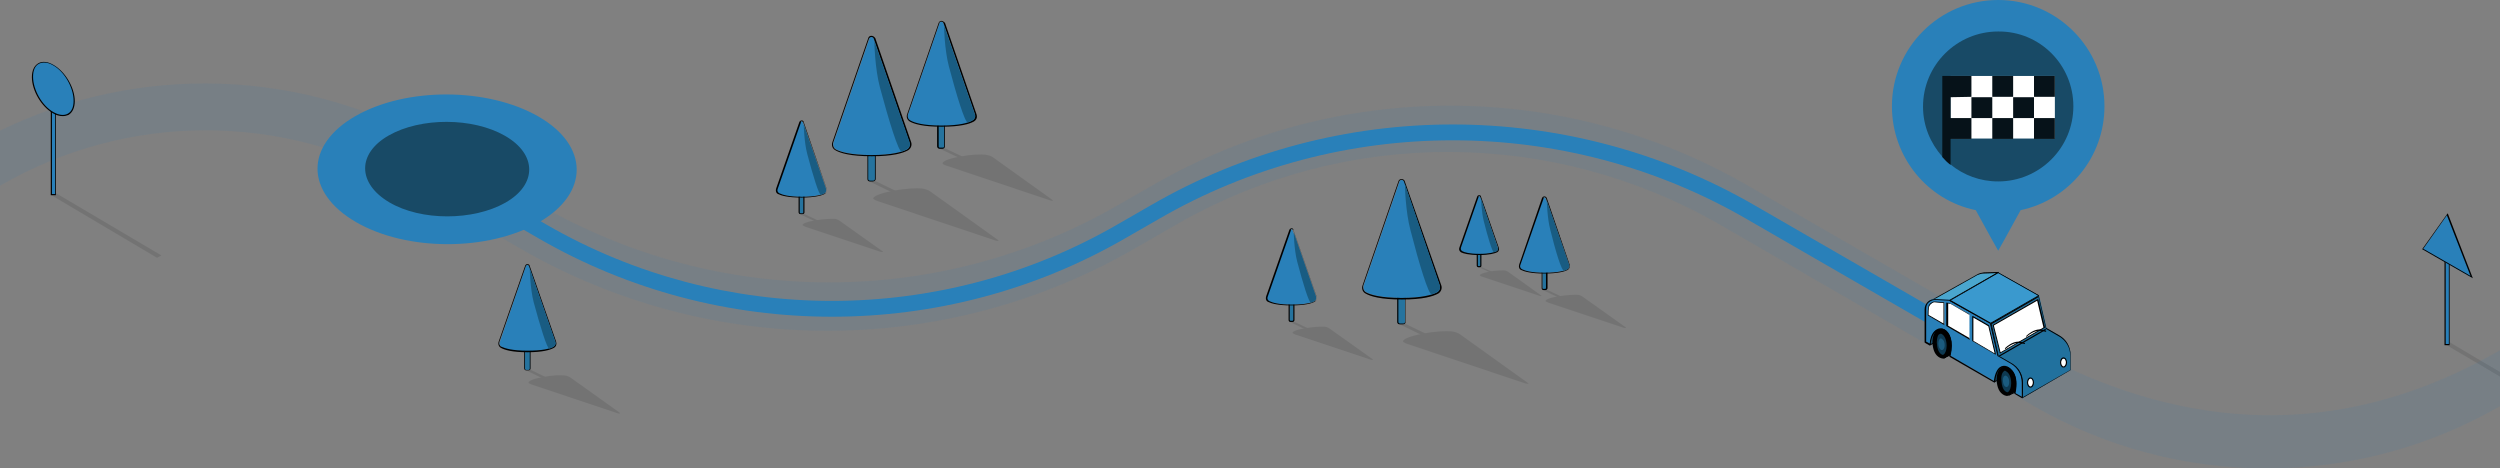 <?xml version="1.0" encoding="utf-8"?>
<!-- Generator: Adobe Illustrator 21.1.0, SVG Export Plug-In . SVG Version: 6.00 Build 0)  -->
<svg version="1.1" id="Layer_1" xmlns="http://www.w3.org/2000/svg" xmlns:xlink="http://www.w3.org/1999/xlink" x="0px" y="0px"
	 viewBox="0 0 635.2 119" style="enable-background:new 0 0 635.2 119;" xml:space="preserve">
<rect x="0" y="0" width="635.2" height="119" fill="#808080" stroke="none"/>
<style type="text/css">
	.st0{display:none;}
	.st1{display:inline;opacity:0.2;}
	.st2{fill:none;stroke:#000000;stroke-width:0.25;stroke-miterlimit:10;}
	.st3{display:none;opacity:0.1;}
	.st4{display:inline;fill:none;stroke:#000000;stroke-width:0.25;stroke-miterlimit:10;}
	.st5{opacity:0.1;}
	.st6{fill:#25739E;}
	.st7{fill:#2980B9;}
	.st8{fill:#195C82;}
	.st9{opacity:0.1;fill:#2980B9;enable-background:new    ;}
	.st10{fill:#184A66;}
	.st11{fill:#FFFFFF;}
	.st12{fill:#061219;}
	.st13{fill:#1A4C68;}
	.st14{fill:#0E3951;}
	.st15{fill:#21719E;}
	.st16{fill:none;}
	.st17{fill:#4AA6CE;}
	.st18{fill:#1B5B7F;}
	.st19{fill:#3A99CE;}
</style>
<g id="Layer_2" class="st0">
	<g class="st1">
		<line class="st2" x1="513.4" y1="-623" x2="-725.7" y2="92.4"/>
		<line class="st2" x1="525.6" y1="-615.9" x2="-713.5" y2="99.5"/>
		<line class="st2" x1="537.8" y1="-608.9" x2="-701.3" y2="106.5"/>
		<line class="st2" x1="550" y1="-601.8" x2="-689.1" y2="113.6"/>
		<line class="st2" x1="562.3" y1="-594.8" x2="-676.9" y2="120.6"/>
		<line class="st2" x1="574.5" y1="-587.7" x2="-664.7" y2="127.7"/>
		<line class="st2" x1="586.7" y1="-580.7" x2="-652.5" y2="134.7"/>
		<line class="st2" x1="598.9" y1="-573.6" x2="-640.3" y2="141.8"/>
		<line class="st2" x1="611.1" y1="-566.6" x2="-628.1" y2="148.8"/>
		<line class="st2" x1="623.3" y1="-559.6" x2="-615.9" y2="155.9"/>
		<line class="st2" x1="635.5" y1="-552.5" x2="-603.7" y2="162.9"/>
		<line class="st2" x1="647.7" y1="-545.5" x2="-591.4" y2="170"/>
		<line class="st2" x1="659.9" y1="-538.4" x2="-579.2" y2="177"/>
		<line class="st2" x1="672.1" y1="-531.4" x2="-567" y2="184.1"/>
		<line class="st2" x1="684.3" y1="-524.3" x2="-554.8" y2="191.1"/>
		<line class="st2" x1="696.5" y1="-517.3" x2="-542.6" y2="198.2"/>
		<line class="st2" x1="708.7" y1="-510.2" x2="-530.4" y2="205.2"/>
		<line class="st2" x1="721" y1="-503.2" x2="-518.2" y2="212.3"/>
		<line class="st2" x1="733.2" y1="-496.1" x2="-506" y2="219.3"/>
		<line class="st2" x1="745.4" y1="-489.1" x2="-493.8" y2="226.4"/>
		<line class="st2" x1="757.6" y1="-482" x2="-481.6" y2="233.4"/>
		<line class="st2" x1="769.8" y1="-475" x2="-469.4" y2="240.5"/>
		<line class="st2" x1="782" y1="-467.9" x2="-457.2" y2="247.5"/>
		<line class="st2" x1="794.2" y1="-460.9" x2="-445" y2="254.5"/>
		<line class="st2" x1="806.4" y1="-453.8" x2="-432.7" y2="261.6"/>
		<line class="st2" x1="818.6" y1="-446.8" x2="-420.5" y2="268.6"/>
		<line class="st2" x1="830.8" y1="-439.7" x2="-408.3" y2="275.7"/>
		<line class="st2" x1="843" y1="-432.7" x2="-396.1" y2="282.7"/>
		<line class="st2" x1="855.2" y1="-425.6" x2="-383.9" y2="289.8"/>
		<line class="st2" x1="867.4" y1="-418.6" x2="-371.7" y2="296.8"/>
		<line class="st2" x1="879.7" y1="-411.5" x2="-359.5" y2="303.9"/>
		<line class="st2" x1="891.9" y1="-404.5" x2="-347.3" y2="310.9"/>
		<line class="st2" x1="904.1" y1="-397.4" x2="-335.1" y2="318"/>
		<line class="st2" x1="916.3" y1="-390.4" x2="-322.9" y2="325"/>
		<line class="st2" x1="928.5" y1="-383.3" x2="-310.7" y2="332.1"/>
		<line class="st2" x1="940.7" y1="-376.3" x2="-298.5" y2="339.1"/>
		<line class="st2" x1="952.9" y1="-369.3" x2="-286.3" y2="346.2"/>
		<line class="st2" x1="965.1" y1="-362.2" x2="-274.1" y2="353.2"/>
		<line class="st2" x1="977.3" y1="-355.2" x2="-261.8" y2="360.3"/>
		<line class="st2" x1="989.5" y1="-348.1" x2="-249.6" y2="367.3"/>
		<line class="st2" x1="1001.7" y1="-341.1" x2="-237.4" y2="374.4"/>
		<line class="st2" x1="1013.9" y1="-334" x2="-225.2" y2="381.4"/>
		<line class="st2" x1="1026.1" y1="-327" x2="-213" y2="388.5"/>
		<line class="st2" x1="1038.3" y1="-319.9" x2="-200.8" y2="395.5"/>
		<line class="st2" x1="1050.6" y1="-312.9" x2="-188.6" y2="402.6"/>
		<line class="st2" x1="1062.8" y1="-305.8" x2="-176.4" y2="409.6"/>
		<line class="st2" x1="1075" y1="-298.8" x2="-164.2" y2="416.7"/>
		<line class="st2" x1="1087.2" y1="-291.7" x2="-152" y2="423.7"/>
		<line class="st2" x1="1099.4" y1="-284.7" x2="-139.8" y2="430.7"/>
		<line class="st2" x1="1111.6" y1="-277.6" x2="-127.6" y2="437.8"/>
		<line class="st2" x1="1123.8" y1="-270.6" x2="-115.4" y2="444.8"/>
		<line class="st2" x1="1136" y1="-263.5" x2="-103.1" y2="451.9"/>
		<line class="st2" x1="1148.2" y1="-256.5" x2="-90.9" y2="458.9"/>
		<line class="st2" x1="1160.4" y1="-249.4" x2="-78.7" y2="466"/>
		<line class="st2" x1="1172.6" y1="-242.4" x2="-66.5" y2="473"/>
		<line class="st2" x1="1184.8" y1="-235.3" x2="-54.3" y2="480.1"/>
		<line class="st2" x1="1197" y1="-228.3" x2="-42.1" y2="487.1"/>
		<line class="st2" x1="1209.3" y1="-221.2" x2="-29.9" y2="494.2"/>
		<line class="st2" x1="1221.5" y1="-214.2" x2="-17.7" y2="501.2"/>
		<line class="st2" x1="1233.7" y1="-207.1" x2="-5.5" y2="508.3"/>
		<line class="st2" x1="1245.9" y1="-200.1" x2="6.7" y2="515.3"/>
		<line class="st2" x1="1258.1" y1="-193.1" x2="18.9" y2="522.4"/>
		<line class="st2" x1="1270.3" y1="-186" x2="31.1" y2="529.4"/>
		<line class="st2" x1="1282.5" y1="-179" x2="43.3" y2="536.5"/>
		<line class="st2" x1="1294.7" y1="-171.9" x2="55.6" y2="543.5"/>
		<line class="st2" x1="1306.9" y1="-164.9" x2="67.8" y2="550.6"/>
		<line class="st2" x1="1319.1" y1="-157.8" x2="80" y2="557.6"/>
		<line class="st2" x1="1331.3" y1="-150.8" x2="92.2" y2="564.7"/>
		<line class="st2" x1="1343.5" y1="-143.7" x2="104.4" y2="571.7"/>
		<line class="st2" x1="1355.7" y1="-136.7" x2="116.6" y2="578.8"/>
		<line class="st2" x1="1368" y1="-129.6" x2="128.8" y2="585.8"/>
		<line class="st2" x1="1380.2" y1="-122.6" x2="141" y2="592.9"/>
		<line class="st2" x1="1392.4" y1="-115.5" x2="153.2" y2="599.9"/>
		<line class="st2" x1="1404.6" y1="-108.5" x2="165.4" y2="606.9"/>
		<line class="st2" x1="1416.8" y1="-101.4" x2="177.6" y2="614"/>
		<line class="st2" x1="1429" y1="-94.4" x2="189.8" y2="621"/>
		<line class="st2" x1="1441.2" y1="-87.3" x2="202" y2="628.1"/>
		<line class="st2" x1="1453.4" y1="-80.3" x2="214.2" y2="635.1"/>
		<line class="st2" x1="1465.6" y1="-73.2" x2="226.5" y2="642.2"/>
		<line class="st2" x1="1477.8" y1="-66.2" x2="238.7" y2="649.2"/>
		<line class="st2" x1="1490" y1="-59.1" x2="250.9" y2="656.3"/>
		<line class="st2" x1="1502.2" y1="-52.1" x2="263.1" y2="663.3"/>
		<line class="st2" x1="1514.4" y1="-45" x2="275.3" y2="670.4"/>
		<line class="st2" x1="1526.6" y1="-38" x2="287.5" y2="677.4"/>
		<line class="st2" x1="1538.9" y1="-30.9" x2="299.7" y2="684.5"/>
		<line class="st2" x1="1551.1" y1="-23.9" x2="311.9" y2="691.5"/>
		<line class="st2" x1="1563.3" y1="-16.9" x2="324.1" y2="698.6"/>
		<line class="st2" x1="1575.5" y1="-9.8" x2="336.3" y2="705.6"/>
		<line class="st2" x1="1587.7" y1="-2.8" x2="348.5" y2="712.7"/>
		<line class="st2" x1="1599.9" y1="4.3" x2="360.7" y2="719.7"/>
		<line class="st2" x1="1612.1" y1="11.3" x2="372.9" y2="726.8"/>
		<line class="st2" x1="1624.3" y1="18.4" x2="385.2" y2="733.8"/>
		<line class="st2" x1="1636.5" y1="25.4" x2="397.4" y2="740.9"/>
		<line class="st2" x1="1648.7" y1="32.5" x2="409.6" y2="747.9"/>
		<line class="st2" x1="1660.9" y1="39.5" x2="421.8" y2="755"/>
		<line class="st2" x1="1673.1" y1="46.6" x2="434" y2="762"/>
		<line class="st2" x1="1685.3" y1="53.6" x2="446.2" y2="769.1"/>
		<line class="st2" x1="1697.6" y1="60.7" x2="458.4" y2="776.1"/>
		<line class="st2" x1="1709.8" y1="67.7" x2="470.6" y2="783.2"/>
		<line class="st2" x1="1722" y1="74.8" x2="482.8" y2="790.2"/>
		<line class="st2" x1="1734.2" y1="81.8" x2="495" y2="797.2"/>
		<line class="st2" x1="1746.4" y1="88.9" x2="507.2" y2="804.3"/>
		<line class="st2" x1="1746.4" y1="96.9" x2="499.5" y2="-623"/>
		<line class="st2" x1="1734.3" y1="103.9" x2="487.4" y2="-616"/>
		<line class="st2" x1="1722.2" y1="110.9" x2="475.2" y2="-609"/>
		<line class="st2" x1="1710" y1="117.9" x2="463.1" y2="-602"/>
		<line class="st2" x1="1697.9" y1="124.9" x2="451" y2="-595"/>
		<line class="st2" x1="1685.8" y1="131.9" x2="438.8" y2="-588"/>
		<line class="st2" x1="1673.6" y1="138.9" x2="426.7" y2="-581"/>
		<line class="st2" x1="1661.5" y1="145.9" x2="414.6" y2="-574"/>
		<line class="st2" x1="1649.4" y1="152.9" x2="402.4" y2="-567"/>
		<line class="st2" x1="1637.2" y1="159.9" x2="390.3" y2="-560"/>
		<line class="st2" x1="1625.1" y1="167" x2="378.2" y2="-553"/>
		<line class="st2" x1="1613" y1="174" x2="366" y2="-546"/>
		<line class="st2" x1="1600.9" y1="181" x2="353.9" y2="-539"/>
		<line class="st2" x1="1588.7" y1="188" x2="341.8" y2="-532"/>
		<line class="st2" x1="1576.6" y1="195" x2="329.7" y2="-525"/>
		<line class="st2" x1="1564.5" y1="202" x2="317.5" y2="-517.9"/>
		<line class="st2" x1="1552.3" y1="209" x2="305.4" y2="-510.9"/>
		<line class="st2" x1="1540.2" y1="216" x2="293.3" y2="-503.9"/>
		<line class="st2" x1="1528.1" y1="223" x2="281.1" y2="-496.9"/>
		<line class="st2" x1="1515.9" y1="230" x2="269" y2="-489.9"/>
		<line class="st2" x1="1503.8" y1="237" x2="256.9" y2="-482.9"/>
		<line class="st2" x1="1491.7" y1="244" x2="244.7" y2="-475.9"/>
		<line class="st2" x1="1479.5" y1="251" x2="232.6" y2="-468.9"/>
		<line class="st2" x1="1467.4" y1="258" x2="220.5" y2="-461.9"/>
		<line class="st2" x1="1455.3" y1="265" x2="208.3" y2="-454.9"/>
		<line class="st2" x1="1443.1" y1="272" x2="196.2" y2="-447.9"/>
		<line class="st2" x1="1431" y1="279" x2="184.1" y2="-440.9"/>
		<line class="st2" x1="1418.9" y1="286" x2="171.9" y2="-433.9"/>
		<line class="st2" x1="1406.8" y1="293" x2="159.8" y2="-426.9"/>
		<line class="st2" x1="1394.6" y1="300" x2="147.7" y2="-419.9"/>
		<line class="st2" x1="1382.5" y1="307" x2="135.6" y2="-412.9"/>
		<line class="st2" x1="1370.4" y1="314" x2="123.4" y2="-405.9"/>
		<line class="st2" x1="1358.2" y1="321" x2="111.3" y2="-398.9"/>
		<line class="st2" x1="1346.1" y1="328" x2="99.2" y2="-391.9"/>
		<line class="st2" x1="1334" y1="335" x2="87" y2="-384.9"/>
		<line class="st2" x1="1321.8" y1="342.1" x2="74.9" y2="-377.9"/>
		<line class="st2" x1="1309.7" y1="349.1" x2="62.8" y2="-370.9"/>
		<line class="st2" x1="1297.6" y1="356.1" x2="50.6" y2="-363.9"/>
		<line class="st2" x1="1285.4" y1="363.1" x2="38.5" y2="-356.9"/>
		<line class="st2" x1="1273.3" y1="370.1" x2="26.4" y2="-349.9"/>
		<line class="st2" x1="1261.2" y1="377.1" x2="14.2" y2="-342.8"/>
		<line class="st2" x1="1249" y1="384.1" x2="2.1" y2="-335.8"/>
		<line class="st2" x1="1236.9" y1="391.1" x2="-10" y2="-328.8"/>
		<line class="st2" x1="1224.8" y1="398.1" x2="-22.2" y2="-321.8"/>
		<line class="st2" x1="1212.7" y1="405.1" x2="-34.3" y2="-314.8"/>
		<line class="st2" x1="1200.5" y1="412.1" x2="-46.4" y2="-307.8"/>
		<line class="st2" x1="1188.4" y1="419.1" x2="-58.6" y2="-300.8"/>
		<line class="st2" x1="1176.3" y1="426.1" x2="-70.7" y2="-293.8"/>
		<line class="st2" x1="1164.1" y1="433.1" x2="-82.8" y2="-286.8"/>
		<line class="st2" x1="1152" y1="440.1" x2="-94.9" y2="-279.8"/>
		<line class="st2" x1="1139.9" y1="447.1" x2="-107.1" y2="-272.8"/>
		<line class="st2" x1="1127.7" y1="454.1" x2="-119.2" y2="-265.8"/>
		<line class="st2" x1="1115.6" y1="461.1" x2="-131.3" y2="-258.8"/>
		<line class="st2" x1="1103.5" y1="468.1" x2="-143.5" y2="-251.8"/>
		<line class="st2" x1="1091.3" y1="475.1" x2="-155.6" y2="-244.8"/>
		<line class="st2" x1="1079.2" y1="482.1" x2="-167.7" y2="-237.8"/>
		<line class="st2" x1="1067.1" y1="489.1" x2="-179.9" y2="-230.8"/>
		<line class="st2" x1="1054.9" y1="496.1" x2="-192" y2="-223.8"/>
		<line class="st2" x1="1042.8" y1="503.1" x2="-204.1" y2="-216.8"/>
		<line class="st2" x1="1030.7" y1="510.1" x2="-216.3" y2="-209.8"/>
		<line class="st2" x1="1018.5" y1="517.2" x2="-228.4" y2="-202.8"/>
		<line class="st2" x1="1006.4" y1="524.2" x2="-240.5" y2="-195.8"/>
		<line class="st2" x1="994.3" y1="531.2" x2="-252.7" y2="-188.8"/>
		<line class="st2" x1="982.2" y1="538.2" x2="-264.8" y2="-181.8"/>
		<line class="st2" x1="970" y1="545.2" x2="-276.9" y2="-174.7"/>
		<line class="st2" x1="957.9" y1="552.2" x2="-289" y2="-167.7"/>
		<line class="st2" x1="945.8" y1="559.2" x2="-301.2" y2="-160.7"/>
		<line class="st2" x1="933.6" y1="566.2" x2="-313.3" y2="-153.7"/>
		<line class="st2" x1="921.5" y1="573.2" x2="-325.4" y2="-146.7"/>
		<line class="st2" x1="909.4" y1="580.2" x2="-337.6" y2="-139.7"/>
		<line class="st2" x1="897.2" y1="587.2" x2="-349.7" y2="-132.7"/>
		<line class="st2" x1="885.1" y1="594.2" x2="-361.8" y2="-125.7"/>
		<line class="st2" x1="873" y1="601.2" x2="-374" y2="-118.7"/>
		<line class="st2" x1="860.8" y1="608.2" x2="-386.1" y2="-111.7"/>
		<line class="st2" x1="848.7" y1="615.2" x2="-398.2" y2="-104.7"/>
		<line class="st2" x1="836.6" y1="622.2" x2="-410.4" y2="-97.7"/>
		<line class="st2" x1="824.4" y1="629.2" x2="-422.5" y2="-90.7"/>
		<line class="st2" x1="812.3" y1="636.2" x2="-434.6" y2="-83.7"/>
		<line class="st2" x1="800.2" y1="643.2" x2="-446.8" y2="-76.7"/>
		<line class="st2" x1="788.1" y1="650.2" x2="-458.9" y2="-69.7"/>
		<line class="st2" x1="775.9" y1="657.2" x2="-471" y2="-62.7"/>
		<line class="st2" x1="763.8" y1="664.2" x2="-483.1" y2="-55.7"/>
		<line class="st2" x1="751.7" y1="671.2" x2="-495.3" y2="-48.7"/>
		<line class="st2" x1="739.5" y1="678.2" x2="-507.4" y2="-41.7"/>
		<line class="st2" x1="727.4" y1="685.3" x2="-519.5" y2="-34.7"/>
		<line class="st2" x1="715.3" y1="692.3" x2="-531.7" y2="-27.7"/>
		<line class="st2" x1="703.1" y1="699.3" x2="-543.8" y2="-20.7"/>
		<line class="st2" x1="691" y1="706.3" x2="-555.9" y2="-13.7"/>
		<line class="st2" x1="678.9" y1="713.3" x2="-568.1" y2="-6.7"/>
		<line class="st2" x1="666.7" y1="720.3" x2="-580.2" y2="0.4"/>
		<line class="st2" x1="654.6" y1="727.3" x2="-592.3" y2="7.4"/>
		<line class="st2" x1="642.5" y1="734.3" x2="-604.5" y2="14.4"/>
		<line class="st2" x1="630.3" y1="741.3" x2="-616.6" y2="21.4"/>
		<line class="st2" x1="618.2" y1="748.3" x2="-628.7" y2="28.4"/>
		<line class="st2" x1="606.1" y1="755.3" x2="-640.9" y2="35.4"/>
		<line class="st2" x1="594" y1="762.3" x2="-653" y2="42.4"/>
		<line class="st2" x1="581.8" y1="769.3" x2="-665.1" y2="49.4"/>
		<line class="st2" x1="569.7" y1="776.3" x2="-677.2" y2="56.4"/>
		<line class="st2" x1="557.6" y1="783.3" x2="-689.4" y2="63.4"/>
		<line class="st2" x1="545.4" y1="790.3" x2="-701.5" y2="70.4"/>
		<line class="st2" x1="533.3" y1="797.3" x2="-713.6" y2="77.4"/>
		<line class="st2" x1="521.2" y1="804.3" x2="-725.8" y2="84.4"/>
	</g>
</g>
<g id="Layer_1_1_">
	<g class="st3">
		<polygon class="st4" points="818.1,-1226 1916.3,-591.9 648.2,140.2 -450,-493.8 		"/>
		<line class="st4" x1="-434.4" y1="-502.9" x2="663.9" y2="131.2"/>
		<line class="st4" x1="-418.7" y1="-511.9" x2="679.5" y2="122.2"/>
		<line class="st4" x1="-403.1" y1="-521" x2="695.2" y2="113.1"/>
		<line class="st4" x1="-387.4" y1="-530" x2="710.8" y2="104.1"/>
		<line class="st4" x1="-371.8" y1="-539" x2="726.5" y2="95"/>
		<line class="st4" x1="-356.1" y1="-548.1" x2="742.1" y2="86"/>
		<line class="st4" x1="-340.5" y1="-557.1" x2="757.8" y2="77"/>
		<line class="st4" x1="-324.8" y1="-566.1" x2="773.4" y2="67.9"/>
		<line class="st4" x1="-309.1" y1="-575.2" x2="789.1" y2="58.9"/>
		<line class="st4" x1="-293.5" y1="-584.2" x2="804.8" y2="49.8"/>
		<line class="st4" x1="-277.8" y1="-593.3" x2="820.4" y2="40.8"/>
		<line class="st4" x1="-262.2" y1="-602.3" x2="836.1" y2="31.8"/>
		<line class="st4" x1="-246.5" y1="-611.3" x2="851.7" y2="22.7"/>
		<line class="st4" x1="-230.9" y1="-620.4" x2="867.4" y2="13.7"/>
		<line class="st4" x1="-215.2" y1="-629.4" x2="883" y2="4.6"/>
		<line class="st4" x1="-199.5" y1="-638.5" x2="898.7" y2="-4.4"/>
		<line class="st4" x1="-183.9" y1="-647.5" x2="914.4" y2="-13.4"/>
		<line class="st4" x1="-168.2" y1="-656.5" x2="930" y2="-22.5"/>
		<line class="st4" x1="-152.6" y1="-665.6" x2="945.7" y2="-31.5"/>
		<line class="st4" x1="-136.9" y1="-674.6" x2="961.3" y2="-40.5"/>
		<line class="st4" x1="-121.3" y1="-683.7" x2="977" y2="-49.6"/>
		<line class="st4" x1="-105.6" y1="-692.7" x2="992.6" y2="-58.6"/>
		<line class="st4" x1="-90" y1="-701.7" x2="1008.3" y2="-67.7"/>
		<line class="st4" x1="-74.3" y1="-710.8" x2="1023.9" y2="-76.7"/>
		<line class="st4" x1="-58.6" y1="-719.8" x2="1039.6" y2="-85.7"/>
		<line class="st4" x1="-43" y1="-728.9" x2="1055.3" y2="-94.8"/>
		<line class="st4" x1="-27.3" y1="-737.9" x2="1070.9" y2="-103.8"/>
		<line class="st4" x1="-11.7" y1="-746.9" x2="1086.6" y2="-112.9"/>
		<line class="st4" x1="4" y1="-756" x2="1102.2" y2="-121.9"/>
		<line class="st4" x1="19.6" y1="-765" x2="1117.9" y2="-130.9"/>
		<line class="st4" x1="35.3" y1="-774" x2="1133.5" y2="-140"/>
		<line class="st4" x1="50.9" y1="-783.1" x2="1149.2" y2="-149"/>
		<line class="st4" x1="66.6" y1="-792.1" x2="1164.8" y2="-158.1"/>
		<line class="st4" x1="82.3" y1="-801.2" x2="1180.5" y2="-167.1"/>
		<line class="st4" x1="97.9" y1="-810.2" x2="1196.2" y2="-176.1"/>
		<line class="st4" x1="113.6" y1="-819.2" x2="1211.8" y2="-185.2"/>
		<line class="st4" x1="129.2" y1="-828.3" x2="1227.5" y2="-194.2"/>
		<line class="st4" x1="144.9" y1="-837.3" x2="1243.1" y2="-203.3"/>
		<line class="st4" x1="160.5" y1="-846.4" x2="1258.8" y2="-212.3"/>
		<line class="st4" x1="176.2" y1="-855.4" x2="1274.4" y2="-221.3"/>
		<line class="st4" x1="191.9" y1="-864.4" x2="1290.1" y2="-230.4"/>
		<line class="st4" x1="207.5" y1="-873.5" x2="1305.8" y2="-239.4"/>
		<line class="st4" x1="223.2" y1="-882.5" x2="1321.4" y2="-248.4"/>
		<line class="st4" x1="238.8" y1="-891.6" x2="1337.1" y2="-257.5"/>
		<line class="st4" x1="254.5" y1="-900.6" x2="1352.7" y2="-266.5"/>
		<line class="st4" x1="270.1" y1="-909.6" x2="1368.4" y2="-275.6"/>
		<line class="st4" x1="285.8" y1="-918.7" x2="1384" y2="-284.6"/>
		<line class="st4" x1="301.4" y1="-927.7" x2="1399.7" y2="-293.6"/>
		<line class="st4" x1="317.1" y1="-936.8" x2="1415.3" y2="-302.7"/>
		<line class="st4" x1="332.8" y1="-945.8" x2="1431" y2="-311.7"/>
		<line class="st4" x1="348.4" y1="-954.8" x2="1446.7" y2="-320.8"/>
		<line class="st4" x1="364.1" y1="-963.9" x2="1462.3" y2="-329.8"/>
		<line class="st4" x1="379.7" y1="-972.9" x2="1478" y2="-338.8"/>
		<line class="st4" x1="395.4" y1="-981.9" x2="1493.6" y2="-347.9"/>
		<line class="st4" x1="411" y1="-991" x2="1509.3" y2="-356.9"/>
		<line class="st4" x1="426.7" y1="-1000" x2="1524.9" y2="-366"/>
		<line class="st4" x1="442.4" y1="-1009.1" x2="1540.6" y2="-375"/>
		<line class="st4" x1="458" y1="-1018.1" x2="1556.3" y2="-384"/>
		<line class="st4" x1="473.7" y1="-1027.1" x2="1571.9" y2="-393.1"/>
		<line class="st4" x1="489.3" y1="-1036.2" x2="1587.6" y2="-402.1"/>
		<line class="st4" x1="505" y1="-1045.2" x2="1603.2" y2="-411.1"/>
		<line class="st4" x1="520.6" y1="-1054.3" x2="1618.9" y2="-420.2"/>
		<line class="st4" x1="536.3" y1="-1063.3" x2="1634.5" y2="-429.2"/>
		<line class="st4" x1="551.9" y1="-1072.3" x2="1650.2" y2="-438.3"/>
		<line class="st4" x1="567.6" y1="-1081.4" x2="1665.8" y2="-447.3"/>
		<line class="st4" x1="583.3" y1="-1090.4" x2="1681.5" y2="-456.3"/>
		<line class="st4" x1="598.9" y1="-1099.5" x2="1697.2" y2="-465.4"/>
		<line class="st4" x1="614.6" y1="-1108.5" x2="1712.8" y2="-474.4"/>
		<line class="st4" x1="630.2" y1="-1117.5" x2="1728.5" y2="-483.5"/>
		<line class="st4" x1="645.9" y1="-1126.6" x2="1744.1" y2="-492.5"/>
		<line class="st4" x1="661.5" y1="-1135.6" x2="1759.8" y2="-501.5"/>
		<line class="st4" x1="677.2" y1="-1144.6" x2="1775.4" y2="-510.6"/>
		<line class="st4" x1="692.8" y1="-1153.7" x2="1791.1" y2="-519.6"/>
		<line class="st4" x1="708.5" y1="-1162.7" x2="1806.7" y2="-528.7"/>
		<line class="st4" x1="724.2" y1="-1171.8" x2="1822.4" y2="-537.7"/>
		<line class="st4" x1="739.8" y1="-1180.8" x2="1838.1" y2="-546.7"/>
		<line class="st4" x1="755.5" y1="-1189.8" x2="1853.7" y2="-555.8"/>
		<line class="st4" x1="771.1" y1="-1198.9" x2="1869.4" y2="-564.8"/>
		<line class="st4" x1="786.8" y1="-1207.9" x2="1885" y2="-573.9"/>
		<line class="st4" x1="802.4" y1="-1217" x2="1900.7" y2="-582.9"/>
		<line class="st4" x1="1902.8" y1="-599.8" x2="634.6" y2="132.4"/>
		<line class="st4" x1="1889.2" y1="-607.6" x2="621.1" y2="124.6"/>
		<line class="st4" x1="1875.7" y1="-615.4" x2="607.5" y2="116.7"/>
		<line class="st4" x1="1862.1" y1="-623.2" x2="594" y2="108.9"/>
		<line class="st4" x1="1848.5" y1="-631.1" x2="580.4" y2="101.1"/>
		<line class="st4" x1="1835" y1="-638.9" x2="566.8" y2="93.3"/>
		<line class="st4" x1="1821.4" y1="-646.7" x2="553.3" y2="85.4"/>
		<line class="st4" x1="1807.9" y1="-654.6" x2="539.7" y2="77.6"/>
		<line class="st4" x1="1794.3" y1="-662.4" x2="526.2" y2="69.8"/>
		<line class="st4" x1="1780.8" y1="-670.2" x2="512.6" y2="62"/>
		<line class="st4" x1="1767.2" y1="-678" x2="499.1" y2="54.1"/>
		<line class="st4" x1="1753.6" y1="-685.9" x2="485.5" y2="46.3"/>
		<line class="st4" x1="1740.1" y1="-693.7" x2="471.9" y2="38.5"/>
		<line class="st4" x1="1726.5" y1="-701.5" x2="458.4" y2="30.6"/>
		<line class="st4" x1="1713" y1="-709.3" x2="444.8" y2="22.8"/>
		<line class="st4" x1="1699.4" y1="-717.2" x2="431.3" y2="15"/>
		<line class="st4" x1="1685.8" y1="-725" x2="417.7" y2="7.2"/>
		<line class="st4" x1="1672.3" y1="-732.8" x2="404.1" y2="-0.7"/>
		<line class="st4" x1="1658.7" y1="-740.7" x2="390.6" y2="-8.5"/>
		<line class="st4" x1="1645.2" y1="-748.5" x2="377" y2="-16.3"/>
		<line class="st4" x1="1631.6" y1="-756.3" x2="363.5" y2="-24.2"/>
		<line class="st4" x1="1618.1" y1="-764.1" x2="349.9" y2="-32"/>
		<line class="st4" x1="1604.5" y1="-772" x2="336.4" y2="-39.8"/>
		<line class="st4" x1="1590.9" y1="-779.8" x2="322.8" y2="-47.6"/>
		<line class="st4" x1="1577.4" y1="-787.6" x2="309.2" y2="-55.5"/>
		<line class="st4" x1="1563.8" y1="-795.5" x2="295.7" y2="-63.3"/>
		<line class="st4" x1="1550.3" y1="-803.3" x2="282.1" y2="-71.1"/>
		<line class="st4" x1="1536.7" y1="-811.1" x2="268.6" y2="-79"/>
		<line class="st4" x1="1523.1" y1="-818.9" x2="255" y2="-86.8"/>
		<line class="st4" x1="1509.6" y1="-826.8" x2="241.4" y2="-94.6"/>
		<line class="st4" x1="1496" y1="-834.6" x2="227.9" y2="-102.4"/>
		<line class="st4" x1="1482.5" y1="-842.4" x2="214.3" y2="-110.3"/>
		<line class="st4" x1="1468.9" y1="-850.3" x2="200.8" y2="-118.1"/>
		<line class="st4" x1="1455.3" y1="-858.1" x2="187.2" y2="-125.9"/>
		<line class="st4" x1="1441.8" y1="-865.9" x2="173.6" y2="-133.7"/>
		<line class="st4" x1="1428.2" y1="-873.7" x2="160.1" y2="-141.6"/>
		<line class="st4" x1="1414.7" y1="-881.6" x2="146.5" y2="-149.4"/>
		<line class="st4" x1="1401.1" y1="-889.4" x2="133" y2="-157.2"/>
		<line class="st4" x1="1387.6" y1="-897.2" x2="119.4" y2="-165.1"/>
		<line class="st4" x1="1374" y1="-905.1" x2="105.9" y2="-172.9"/>
		<line class="st4" x1="1360.4" y1="-912.9" x2="92.3" y2="-180.7"/>
		<line class="st4" x1="1346.9" y1="-920.7" x2="78.7" y2="-188.5"/>
		<line class="st4" x1="1333.3" y1="-928.5" x2="65.2" y2="-196.4"/>
		<line class="st4" x1="1319.8" y1="-936.4" x2="51.6" y2="-204.2"/>
		<line class="st4" x1="1306.2" y1="-944.2" x2="38.1" y2="-212"/>
		<line class="st4" x1="1292.6" y1="-952" x2="24.5" y2="-219.9"/>
		<line class="st4" x1="1279.1" y1="-959.8" x2="10.9" y2="-227.7"/>
		<line class="st4" x1="1265.5" y1="-967.7" x2="-2.6" y2="-235.5"/>
		<line class="st4" x1="1252" y1="-975.5" x2="-16.2" y2="-243.3"/>
		<line class="st4" x1="1238.4" y1="-983.3" x2="-29.7" y2="-251.2"/>
		<line class="st4" x1="1224.9" y1="-991.2" x2="-43.3" y2="-259"/>
		<line class="st4" x1="1211.3" y1="-999" x2="-56.8" y2="-266.8"/>
		<line class="st4" x1="1197.7" y1="-1006.8" x2="-70.4" y2="-274.7"/>
		<line class="st4" x1="1184.2" y1="-1014.6" x2="-84" y2="-282.5"/>
		<line class="st4" x1="1170.6" y1="-1022.5" x2="-97.5" y2="-290.3"/>
		<line class="st4" x1="1157.1" y1="-1030.3" x2="-111.1" y2="-298.1"/>
		<line class="st4" x1="1143.5" y1="-1038.1" x2="-124.6" y2="-306"/>
		<line class="st4" x1="1129.9" y1="-1046" x2="-138.2" y2="-313.8"/>
		<line class="st4" x1="1116.4" y1="-1053.8" x2="-151.8" y2="-321.6"/>
		<line class="st4" x1="1102.8" y1="-1061.6" x2="-165.3" y2="-329.4"/>
		<line class="st4" x1="1089.3" y1="-1069.4" x2="-178.9" y2="-337.3"/>
		<line class="st4" x1="1075.7" y1="-1077.3" x2="-192.4" y2="-345.1"/>
		<line class="st4" x1="1062.2" y1="-1085.1" x2="-206" y2="-352.9"/>
		<line class="st4" x1="1048.6" y1="-1092.9" x2="-219.5" y2="-360.8"/>
		<line class="st4" x1="1035" y1="-1100.8" x2="-233.1" y2="-368.6"/>
		<line class="st4" x1="1021.5" y1="-1108.6" x2="-246.7" y2="-376.4"/>
		<line class="st4" x1="1007.9" y1="-1116.4" x2="-260.2" y2="-384.2"/>
		<line class="st4" x1="994.4" y1="-1124.2" x2="-273.8" y2="-392.1"/>
		<line class="st4" x1="980.8" y1="-1132.1" x2="-287.3" y2="-399.9"/>
		<line class="st4" x1="967.2" y1="-1139.9" x2="-300.9" y2="-407.7"/>
		<line class="st4" x1="953.7" y1="-1147.7" x2="-314.5" y2="-415.6"/>
		<line class="st4" x1="940.1" y1="-1155.5" x2="-328" y2="-423.4"/>
		<line class="st4" x1="926.6" y1="-1163.4" x2="-341.6" y2="-431.2"/>
		<line class="st4" x1="913" y1="-1171.2" x2="-355.1" y2="-439"/>
		<line class="st4" x1="899.4" y1="-1179" x2="-368.7" y2="-446.9"/>
		<line class="st4" x1="885.9" y1="-1186.9" x2="-382.3" y2="-454.7"/>
		<line class="st4" x1="872.3" y1="-1194.7" x2="-395.8" y2="-462.5"/>
		<line class="st4" x1="858.8" y1="-1202.5" x2="-409.4" y2="-470.4"/>
		<line class="st4" x1="845.2" y1="-1210.3" x2="-422.9" y2="-478.2"/>
		<line class="st4" x1="831.7" y1="-1218.2" x2="-436.5" y2="-486"/>
	</g>
</g>
<g id="Layer_3">
</g>
<g>
	<g>
		<g class="st5">
			<path d="M375.7,67.6l-0.3,0.1c-0.1,0,0,0.1,0.1,0.1l3.1,1.4c0.1,0.1,0.3,0.1,0.4,0.1l0.3-0.1c0.1,0,0-0.1-0.1-0.1l-3.1-1.4
				C376,67.6,375.8,67.6,375.7,67.6z"/>
			<g>
				<path d="M391.3,75.2l-14.7-4.9c-0.4-0.1-0.6-0.3-0.6-0.4c0.1-0.2,0.6-0.5,2.4-0.9c1.8-0.3,3-0.3,3.7-0.3c0.4,0,0.8,0.2,1,0.3
					l8.5,6.1C391.8,75.2,391.5,75.3,391.3,75.2z"/>
			</g>
		</g>
		<g>
			<g>
				<path class="st6" d="M376,67.8h-0.4c-0.1,0-0.3-0.1-0.3-0.3V64c0-0.1,0.1-0.3,0.3-0.3h0.4c0.1,0,0.3,0.1,0.3,0.3v3.5
					C376.3,67.7,376.2,67.8,376,67.8z"/>
				<path d="M376,67.9h-0.4c-0.2,0-0.4-0.2-0.4-0.4V64c0-0.2,0.2-0.4,0.4-0.4h0.4c0.2,0,0.4,0.2,0.4,0.4v3.5
					C376.4,67.7,376.3,67.9,376,67.9z M375.6,63.9c-0.1,0-0.1,0.1-0.1,0.1v3.5c0,0.1,0.1,0.1,0.1,0.1h0.4c0.1,0,0.1-0.1,0.1-0.1V64
					c0-0.1-0.1-0.1-0.1-0.1H375.6z"/>
			</g>
			<g>
				<path class="st7" d="M375.6,50l-4.5,13c-0.1,0.3,0,0.7,0.3,0.9c0.6,0.3,1.8,0.7,4.4,0.7s3.9-0.4,4.4-0.7
					c0.3-0.2,0.4-0.5,0.3-0.9l-4.4-13C376,49.8,375.7,49.8,375.6,50z"/>
				<path d="M375.8,49.8c0.1,0,0.2,0.1,0.3,0.2l4.5,12.9c0.1,0.3,0,0.7-0.3,0.9c-0.6,0.3-1.8,0.7-4.4,0.7s-3.9-0.4-4.4-0.7
					c-0.3-0.2-0.4-0.5-0.3-0.9l4.5-12.9C375.6,49.9,375.7,49.8,375.8,49.8 M375.8,49.6c-0.2,0-0.4,0.1-0.5,0.4l-4.5,12.9
					c-0.2,0.5,0,0.9,0.4,1.2c0.6,0.3,1.9,0.7,4.6,0.7s3.9-0.4,4.6-0.7c0.4-0.2,0.6-0.7,0.4-1.2L376.3,50
					C376.3,49.7,376.1,49.6,375.8,49.6L375.8,49.6z"/>
			</g>
			<path class="st8" d="M379.6,64.1c1.1-0.3,1.1-0.8,1-1.1l-4.3-12.5c0-0.1,0.1,3.4,0.7,5.7C378,60.2,379.2,64.2,379.6,64.1z"/>
		</g>
	</g>
	<g>
		<g class="st5">
			<path d="M355.9,81.9l-0.7,0.1c-0.2,0-0.1,0.2,0.2,0.3l6.2,3c0.3,0.1,0.7,0.2,0.8,0.2l0.7-0.1c0.2,0,0.1-0.2-0.2-0.3l-6.2-3
				C356.4,82,356.1,81.9,355.9,81.9z"/>
			<g>
				<path d="M387.5,97.4l-29.9-10c-0.8-0.3-1.3-0.6-1.1-0.8c0.2-0.4,1.3-1.1,4.9-1.8s6.1-0.7,7.5-0.6c0.7,0.1,1.6,0.4,2,0.7
					l17.3,12.4C388.6,97.5,388.1,97.6,387.5,97.4z"/>
			</g>
		</g>
		<g>
			<g>
				<path class="st6" d="M356.5,82.3h-0.9c-0.3,0-0.5-0.2-0.5-0.5v-7.1c0-0.3,0.2-0.5,0.5-0.5h0.9c0.3,0,0.5,0.2,0.5,0.5v7.1
					C357,82.1,356.8,82.3,356.5,82.3z"/>
				<path d="M356.5,82.4h-0.9c-0.4,0-0.6-0.3-0.6-0.6v-7.1c0-0.4,0.3-0.6,0.6-0.6h0.9c0.4,0,0.6,0.3,0.6,0.6v7.1
					C357.2,82.1,356.9,82.4,356.5,82.4z M355.7,74.3c-0.2,0-0.4,0.2-0.4,0.4v7.1c0,0.2,0.2,0.4,0.4,0.4h0.9c0.2,0,0.4-0.2,0.4-0.4
					v-7.1c0-0.2-0.2-0.4-0.4-0.4H355.7z"/>
			</g>
			<g>
				<path class="st7" d="M355.6,46.1l-9.1,26.4c-0.2,0.7,0,1.4,0.7,1.8c1.2,0.6,3.7,1.4,9,1.4s7.9-0.8,9-1.4
					c0.6-0.3,0.9-1.1,0.7-1.8l-9.1-26.4C356.5,45.6,355.7,45.6,355.6,46.1z"/>
				<path d="M356.1,45.7c0.2,0,0.5,0.1,0.6,0.4l9.1,26.4c0.2,0.7,0,1.4-0.7,1.8c-1.2,0.6-3.7,1.4-9,1.4s-7.9-0.8-9-1.4
					c-0.6-0.3-0.9-1.1-0.7-1.8l9.1-26.4C355.6,45.8,355.9,45.7,356.1,45.7 M356.1,45.5c-0.4,0-0.7,0.2-0.8,0.6l-9.1,26.4
					c-0.3,0.8,0,1.7,0.8,2.1c1.2,0.7,3.8,1.5,9.2,1.5c5.4,0,7.9-0.8,9.2-1.5c0.7-0.4,1.1-1.3,0.8-2.1L356.9,46
					C356.8,45.7,356.5,45.5,356.1,45.5L356.1,45.5z"/>
			</g>
			<path class="st8" d="M363.8,74.8c2.2-0.7,2.2-1.7,2-2.3L357,46.9c-0.1-0.2,0.1,7,1.4,11.7C360.5,66.8,363,75.1,363.8,74.8z"/>
		</g>
	</g>
	<g>
		<g class="st5">
			<path d="M328,81.5l-0.4,0.1c-0.1,0-0.1,0.1,0.1,0.2l4,1.9c0.2,0.1,0.4,0.1,0.5,0.1l0.4-0.1c0.1,0,0.1-0.1-0.1-0.2l-4-1.9
				C328.4,81.5,328.1,81.4,328,81.5z"/>
			<g>
				<path d="M348.3,91.4L329.1,85c-0.5-0.2-0.8-0.4-0.7-0.5c0.2-0.3,0.8-0.7,3.2-1.1c2.4-0.4,3.9-0.4,4.8-0.4c0.5,0,1,0.2,1.3,0.4
					l11.1,7.9C349,91.4,348.7,91.5,348.3,91.4z"/>
			</g>
		</g>
		<g>
			<g>
				<path class="st6" d="M328.4,81.7h-0.5c-0.2,0-0.3-0.2-0.3-0.3v-4.5c0-0.2,0.2-0.3,0.3-0.3h0.5c0.2,0,0.3,0.2,0.3,0.3v4.5
					C328.7,81.6,328.6,81.7,328.4,81.7z"/>
				<path d="M328.4,81.8h-0.5c-0.3,0-0.5-0.2-0.5-0.5v-4.5c0-0.3,0.2-0.5,0.5-0.5h0.5c0.3,0,0.5,0.2,0.5,0.5v4.5
					C328.9,81.6,328.7,81.8,328.4,81.8z M327.9,76.6c-0.1,0-0.2,0.1-0.2,0.2v4.5c0,0.1,0.1,0.2,0.2,0.2h0.5c0.1,0,0.2-0.1,0.2-0.2
					v-4.5c0-0.1-0.1-0.2-0.2-0.2H327.9z"/>
			</g>
			<g>
				<path class="st7" d="M327.8,58.5l-5.9,16.9c-0.2,0.4,0,0.9,0.4,1.1c0.8,0.4,2.4,0.9,5.8,0.9s5-0.5,5.8-0.9
					c0.4-0.2,0.6-0.7,0.4-1.1l-5.9-16.9C328.4,58.2,327.9,58.2,327.8,58.5z"/>
				<path d="M328.2,58.2c0.1,0,0.3,0.1,0.4,0.3l5.9,16.9c0.2,0.4,0,0.9-0.4,1.1c-0.8,0.4-2.4,0.9-5.8,0.9s-5-0.5-5.8-0.9
					c-0.4-0.2-0.6-0.7-0.4-1.1l5.9-16.9C327.9,58.3,328,58.2,328.2,58.2 M328.2,58c-0.3,0-0.5,0.2-0.6,0.4l-5.9,16.9
					c-0.2,0.6,0,1.2,0.5,1.4c0.8,0.4,2.5,0.9,5.9,0.9s5.1-0.5,5.9-0.9c0.5-0.3,0.7-0.9,0.5-1.4l-5.9-16.9
					C328.7,58.2,328.4,58,328.2,58L328.2,58z"/>
			</g>
			<path class="st8" d="M333.1,76.9c1.4-0.4,1.4-1.1,1.3-1.5L328.7,59c0-0.1,0.1,4.5,0.9,7.5C331,71.8,332.6,77.1,333.1,76.9z"/>
		</g>
	</g>
	<g>
		<g class="st5">
			<path d="M392.3,73.4l-0.4,0.1c-0.1,0-0.1,0.1,0.1,0.2l4,1.9c0.2,0.1,0.4,0.1,0.5,0.1l0.4-0.1c0.1,0,0.1-0.1-0.1-0.2l-4-1.9
				C392.6,73.4,392.4,73.3,392.3,73.4z"/>
			<g>
				<path d="M412.6,83.3l-19.2-6.4c-0.5-0.2-0.8-0.4-0.7-0.5c0.2-0.3,0.8-0.7,3.2-1.1c2.4-0.4,3.9-0.4,4.8-0.4c0.5,0,1,0.2,1.3,0.4
					l11.1,7.9C413.3,83.3,413,83.4,412.6,83.3z"/>
			</g>
		</g>
		<g>
			<g>
				<path class="st6" d="M392.7,73.6h-0.5c-0.2,0-0.3-0.2-0.3-0.3v-4.5c0-0.2,0.2-0.3,0.3-0.3h0.5c0.2,0,0.3,0.2,0.3,0.3v4.5
					C393,73.5,392.9,73.6,392.7,73.6z"/>
				<path d="M392.7,73.7h-0.5c-0.3,0-0.5-0.2-0.5-0.5v-4.5c0-0.3,0.2-0.5,0.5-0.5h0.5c0.3,0,0.5,0.2,0.5,0.5v4.5
					C393.2,73.5,392.9,73.7,392.7,73.7z M392.1,68.5c-0.1,0-0.2,0.1-0.2,0.2v4.5c0,0.1,0.1,0.2,0.2,0.2h0.5c0.1,0,0.2-0.1,0.2-0.2
					v-4.5c0-0.1-0.1-0.2-0.2-0.2H392.1z"/>
			</g>
			<g>
				<path class="st7" d="M392.1,50.4l-5.9,16.9c-0.2,0.4,0,0.9,0.4,1.1c0.8,0.4,2.4,0.9,5.8,0.9s5-0.5,5.8-0.9
					c0.4-0.2,0.6-0.7,0.4-1.1l-5.9-16.9C392.7,50.1,392.2,50.1,392.1,50.4z"/>
				<path d="M392.4,50.1c0.1,0,0.3,0.1,0.4,0.3l5.9,16.9c0.2,0.4,0,0.9-0.4,1.1c-0.8,0.4-2.4,0.9-5.8,0.9s-5-0.5-5.8-0.9
					c-0.4-0.2-0.6-0.7-0.4-1.1l5.9-16.9C392.1,50.2,392.3,50.1,392.4,50.1 M392.4,49.9c-0.3,0-0.5,0.2-0.6,0.4L386,67.2
					c-0.2,0.6,0,1.2,0.5,1.4c0.8,0.4,2.5,0.9,5.9,0.9s5.1-0.5,5.9-0.9c0.5-0.3,0.7-0.9,0.5-1.4L393,50.3
					C392.9,50.1,392.7,49.9,392.4,49.9L392.4,49.9z"/>
			</g>
			<path class="st8" d="M397.4,68.8c1.4-0.4,1.4-1.1,1.3-1.5L393,50.9c0-0.1,0.1,4.5,0.9,7.5C395.2,63.7,396.8,69,397.4,68.8z"/>
		</g>
	</g>
	<g>
		<g class="st5">
			<path d="M221.2,45.6l-0.7,0.1c-0.2,0-0.1,0.2,0.2,0.3l6.2,3c0.3,0.1,0.7,0.2,0.8,0.2l0.7-0.1c0.2,0,0.1-0.2-0.2-0.3l-6.2-3
				C221.8,45.6,221.4,45.6,221.2,45.6z"/>
			<g>
				<path d="M252.9,61.1l-29.9-10c-0.8-0.3-1.3-0.6-1.1-0.8c0.2-0.4,1.3-1.1,4.9-1.8c3.7-0.7,6.1-0.7,7.5-0.6c0.7,0.1,1.6,0.4,2,0.7
					L253.6,61C254,61.2,253.4,61.3,252.9,61.1z"/>
			</g>
		</g>
		<g>
			<g>
				<path class="st6" d="M221.8,46H221c-0.3,0-0.5-0.2-0.5-0.5v-7.1c0-0.3,0.2-0.5,0.5-0.5h0.9c0.3,0,0.5,0.2,0.5,0.5v7.1
					C222.4,45.7,222.1,46,221.8,46z"/>
				<path d="M221.8,46.1H221c-0.4,0-0.6-0.3-0.6-0.6v-7.1c0-0.4,0.3-0.6,0.6-0.6h0.9c0.4,0,0.6,0.3,0.6,0.6v7.1
					C222.5,45.8,222.2,46.1,221.8,46.1z M221,38c-0.2,0-0.4,0.2-0.4,0.4v7.1c0,0.2,0.2,0.4,0.4,0.4h0.9c0.2,0,0.4-0.2,0.4-0.4v-7.1
					c0-0.2-0.2-0.4-0.4-0.4H221z"/>
			</g>
			<g>
				<path class="st7" d="M220.9,9.8l-9.1,26.4c-0.2,0.7,0,1.4,0.7,1.8c1.2,0.6,3.7,1.4,9,1.4s7.9-0.8,9-1.4c0.6-0.3,0.9-1.1,0.7-1.8
					L222,9.8C221.8,9.2,221.1,9.2,220.9,9.8z"/>
				<path d="M221.4,9.4c0.2,0,0.5,0.1,0.6,0.4l9.1,26.4c0.2,0.7,0,1.4-0.7,1.8c-1.2,0.6-3.7,1.4-9,1.4s-7.9-0.8-9-1.4
					c-0.6-0.3-0.9-1.1-0.7-1.8l9.1-26.4C221,9.5,221.2,9.4,221.4,9.4 M221.4,9.1c-0.4,0-0.7,0.2-0.8,0.6l-9.1,26.4
					c-0.3,0.8,0,1.7,0.8,2.1c1.2,0.7,3.8,1.5,9.2,1.5s7.9-0.8,9.2-1.5c0.7-0.4,1.1-1.3,0.8-2.1l-9.1-26.4
					C222.1,9.3,221.8,9.1,221.4,9.1L221.4,9.1z"/>
			</g>
			<path class="st8" d="M229.1,38.5c2.2-0.7,2.2-1.7,2-2.3l-8.9-25.6c-0.1-0.2,0.1,7,1.4,11.7C225.8,30.5,228.3,38.7,229.1,38.5z"/>
		</g>
	</g>
	<g>
		<g class="st5">
			<path d="M239,37.3l-0.6,0.1c-0.2,0-0.1,0.1,0.2,0.3l5.5,2.6c0.2,0.1,0.6,0.2,0.7,0.2l0.6-0.1c0.2,0,0.1-0.1-0.2-0.3l-5.5-2.6
				C239.4,37.4,239.1,37.3,239,37.3z"/>
			<g>
				<path d="M266.8,50.9l-26.3-8.8c-0.7-0.2-1.1-0.5-1-0.7c0.2-0.4,1.1-1,4.3-1.6s5.4-0.6,6.6-0.5c0.6,0.1,1.4,0.3,1.8,0.6
					l15.2,10.9C267.7,51,267.3,51.1,266.8,50.9z"/>
			</g>
		</g>
		<g>
			<g>
				<path class="st6" d="M239.5,37.7h-0.8c-0.3,0-0.5-0.2-0.5-0.5V31c0-0.3,0.2-0.5,0.5-0.5h0.8c0.3,0,0.5,0.2,0.5,0.5v6.2
					C240,37.5,239.8,37.7,239.5,37.7z"/>
				<path d="M239.5,37.8h-0.8c-0.3,0-0.6-0.3-0.6-0.6V31c0-0.3,0.3-0.6,0.6-0.6h0.8c0.3,0,0.6,0.3,0.6,0.6v6.2
					C240.1,37.5,239.8,37.8,239.5,37.8z M238.8,30.7c-0.2,0-0.3,0.2-0.3,0.3v6.2c0,0.2,0.1,0.3,0.3,0.3h0.8c0.2,0,0.3-0.2,0.3-0.3
					V31c0-0.2-0.1-0.3-0.3-0.3H238.8z"/>
			</g>
			<g>
				<path class="st7" d="M238.7,5.9l-8,23.2c-0.2,0.6,0,1.3,0.6,1.6c1,0.6,3.3,1.3,7.9,1.3s6.9-0.7,7.9-1.3c0.6-0.3,0.8-1,0.6-1.6
					l-8-23.2C239.5,5.4,238.8,5.4,238.7,5.9z"/>
				<path d="M239.2,5.5c0.2,0,0.4,0.1,0.5,0.3l8,23.2c0.2,0.6,0,1.3-0.6,1.6c-1,0.6-3.3,1.3-7.9,1.3s-6.9-0.7-7.9-1.3
					c-0.6-0.3-0.8-1-0.6-1.6l8-23.2C238.7,5.6,238.9,5.5,239.2,5.5 M239.2,5.3c-0.3,0-0.6,0.2-0.7,0.5l-8,23.2
					c-0.3,0.7,0,1.5,0.7,1.9c1.1,0.6,3.3,1.3,8.1,1.3c4.7,0,7-0.7,8.1-1.3c0.7-0.4,1-1.1,0.7-1.9l-8-23.2
					C239.8,5.5,239.5,5.3,239.2,5.3L239.2,5.3z"/>
			</g>
			<path class="st8" d="M245.9,31.1c1.9-0.6,2-1.5,1.8-2l-7.8-22.5c-0.1-0.2,0.1,6.2,1.2,10.3C243,24.1,245.2,31.3,245.9,31.1z"/>
		</g>
	</g>
	<g>
		<g class="st5">
			<path d="M203.5,54.1l-0.4,0.1c-0.1,0-0.1,0.1,0.1,0.2l4,1.9c0.2,0.1,0.4,0.1,0.5,0.1l0.4-0.1c0.1,0,0.1-0.1-0.1-0.2l-4-1.9
				C203.9,54.1,203.6,54,203.5,54.1z"/>
			<g>
				<path d="M223.8,64l-19.2-6.4c-0.5-0.2-0.8-0.4-0.7-0.5c0.2-0.3,0.8-0.7,3.2-1.1c2.4-0.4,3.9-0.4,4.8-0.4c0.5,0,1,0.2,1.3,0.4
					l11.1,7.9C224.5,64,224.2,64.1,223.8,64z"/>
			</g>
		</g>
		<g>
			<g>
				<path class="st6" d="M203.9,54.3h-0.5c-0.2,0-0.3-0.2-0.3-0.3v-4.5c0-0.2,0.2-0.3,0.3-0.3h0.5c0.2,0,0.3,0.2,0.3,0.3V54
					C204.3,54.1,204.1,54.3,203.9,54.3z"/>
				<path d="M203.9,54.4h-0.5c-0.3,0-0.5-0.2-0.5-0.5v-4.5c0-0.3,0.2-0.5,0.5-0.5h0.5c0.3,0,0.5,0.2,0.5,0.5V54
					C204.4,54.2,204.2,54.4,203.9,54.4z M203.4,49.2c-0.1,0-0.2,0.1-0.2,0.2V54c0,0.1,0.1,0.2,0.2,0.2h0.5c0.1,0,0.2-0.1,0.2-0.2
					v-4.5c0-0.1-0.1-0.2-0.2-0.2L203.4,49.2L203.4,49.2z"/>
			</g>
			<g>
				<path class="st7" d="M203.3,31.1L197.4,48c-0.2,0.4,0,0.9,0.4,1.1c0.8,0.4,2.4,0.9,5.8,0.9s5-0.5,5.8-0.9
					c0.4-0.2,0.6-0.7,0.4-1.1L204,31.1C203.9,30.7,203.4,30.7,203.3,31.1z"/>
				<path d="M203.7,30.8c0.1,0,0.3,0.1,0.4,0.3L210,48c0.2,0.4,0,0.9-0.4,1.1c-0.8,0.4-2.4,0.9-5.8,0.9s-5-0.5-5.8-0.9
					c-0.4-0.2-0.6-0.7-0.4-1.1l5.9-16.9C203.4,30.9,203.5,30.8,203.7,30.8 M203.7,30.6c-0.3,0-0.5,0.2-0.6,0.4l-5.9,16.9
					c-0.2,0.6,0,1.2,0.5,1.4c0.8,0.4,2.5,0.9,5.9,0.9s5.1-0.5,5.9-0.9c0.5-0.3,0.7-0.9,0.5-1.4L204.2,31
					C204.2,30.7,203.9,30.6,203.7,30.6L203.7,30.6z"/>
			</g>
			<path class="st8" d="M208.6,49.5c1.4-0.4,1.4-1.1,1.3-1.5l-5.7-16.4c0-0.1,0.1,4.5,0.9,7.5C206.5,44.4,208.1,49.7,208.6,49.5z"/>
		</g>
	</g>
	<g>
		<g class="st5">
			<path d="M133.9,93.7l-0.5,0.1c-0.1,0-0.1,0.1,0.1,0.2l4.5,2.2c0.2,0.1,0.5,0.2,0.6,0.1l0.5-0.1c0.1,0,0.1-0.1-0.1-0.2l-4.5-2.2
				C134.3,93.8,134,93.7,133.9,93.7z"/>
			<g>
				<path d="M156.9,105l-21.8-7.3c-0.6-0.2-0.9-0.4-0.8-0.6c0.2-0.3,0.9-0.8,3.6-1.3c2.7-0.5,4.4-0.5,5.5-0.4c0.5,0,1.2,0.3,1.5,0.5
					l12.6,9C157.7,105.1,157.3,105.1,156.9,105z"/>
			</g>
		</g>
		<g>
			<g>
				<path class="st6" d="M134.3,94h-0.6c-0.2,0-0.4-0.2-0.4-0.4v-5.2c0-0.2,0.2-0.4,0.4-0.4h0.6c0.2,0,0.4,0.2,0.4,0.4v5.2
					C134.7,93.8,134.5,94,134.3,94z"/>
				<path d="M134.3,94.1h-0.6c-0.3,0-0.5-0.2-0.5-0.5v-5.2c0-0.3,0.2-0.5,0.5-0.5h0.6c0.3,0,0.5,0.2,0.5,0.5v5.2
					C134.8,93.9,134.6,94.1,134.3,94.1z M133.7,88.2c-0.1,0-0.3,0.1-0.3,0.3v5.2c0,0.1,0.1,0.3,0.3,0.3h0.6c0.1,0,0.3-0.1,0.3-0.3
					v-5.2c0-0.1-0.1-0.3-0.3-0.3H133.7z"/>
			</g>
			<g>
				<path class="st7" d="M133.6,67.6L127,86.9c-0.2,0.5,0,1,0.5,1.3c0.9,0.5,2.7,1,6.6,1s5.7-0.6,6.6-1c0.5-0.2,0.7-0.8,0.5-1.3
					l-6.7-19.2C134.3,67.2,133.8,67.2,133.6,67.6z"/>
				<path d="M134,67.3c0.2,0,0.3,0.1,0.4,0.3l6.7,19.2c0.2,0.5,0,1-0.5,1.3c-0.9,0.5-2.7,1-6.6,1c-3.9,0-5.7-0.6-6.6-1
					c-0.5-0.2-0.7-0.8-0.5-1.3l6.7-19.2C133.7,67.4,133.9,67.3,134,67.3 M134,67.1c-0.3,0-0.5,0.2-0.6,0.5l-6.7,19.2
					c-0.2,0.6,0,1.3,0.6,1.6c0.9,0.5,2.8,1.1,6.7,1.1c3.9,0,5.8-0.6,6.7-1.1c0.6-0.3,0.8-1,0.6-1.6l-6.7-19.2
					C134.6,67.3,134.3,67.1,134,67.1L134,67.1z"/>
			</g>
			<path class="st8" d="M139.6,88.6c1.6-0.5,1.6-1.2,1.5-1.7l-6.5-18.6c0-0.1,0.1,5.1,1,8.5C137.2,82.7,139,88.7,139.6,88.6z"/>
		</g>
	</g>
	<g class="st5">
		<polygon points="13.4,48.6 41,64.9 39.9,65.5 12.9,49.5 		"/>
	</g>
	<g class="st5">
		<polygon points="635.2,94.5 635.2,95.7 629.3,92.2 621.3,87.5 621.8,86.6 630.4,91.7 		"/>
	</g>
	<path class="st9" d="M635.2,89v14.2c-36.6,21.1-81.8,21.1-118.4,0l-79.6-46c-42.6-24.6-95-24.8-137.7-0.5l-10.4,6
		c-48.5,28.3-108.4,28.5-157,0.4L104.2,47C71.9,28.4,32.2,28.5,0,47.2v-14C35.3,16,77,17.3,111.3,37.1l25.9,15
		c45.5,26.2,101.5,26.2,146.9,0l8.7-5c46.8-27,104.4-27,151.2,0L516.6,89c39.8,21.6,77.6,21.3,112.7,3.2c0.4-0.2,0.7-0.4,1.1-0.6
		C632,90.8,633.6,89.9,635.2,89z"/>
	<g>
		<g>
			<polygon class="st7" points="13,49.5 13,23.6 14.1,24.2 14.1,49.5 			"/>
			<path d="M14.2,49.6h-1.3V23.4l1.3,0.8V49.6z M13.2,49.3H14v-25l-0.8-0.5V49.3z"/>
		</g>
		<g>
			<path class="st7" d="M18.9,25.6c0,3.4-2.4,4.7-5.3,3s-5.3-5.8-5.3-9.1s2.4-4.7,5.3-3S18.9,22.3,18.9,25.6z"/>
			<path d="M15.9,29.5c-0.7,0-1.6-0.2-2.4-0.7c-3-1.7-5.4-5.8-5.4-9.2c0-1.7,0.6-2.9,1.6-3.5s2.4-0.5,3.9,0.4c3,1.7,5.4,5.8,5.4,9.2
				c0,1.7-0.6,2.9-1.6,3.5C16.9,29.4,16.5,29.5,15.9,29.5z M11.2,15.9c-0.5,0-0.9,0.1-1.3,0.3c-1,0.5-1.5,1.7-1.5,3.3
				c0,3.3,2.3,7.4,5.2,9c1.4,0.8,2.7,0.9,3.6,0.4c1-0.5,1.5-1.7,1.5-3.3c0-3.3-2.3-7.4-5.2-9C12.7,16.1,11.9,15.9,11.2,15.9z"/>
		</g>
	</g>
	<g>
		<g>
			<polygon class="st7" points="621.3,87.5 621.3,61.7 622.3,62.3 622.3,87.5 			"/>
			<path d="M622.4,87.7h-1.3V61.5l1.3,0.8V87.7z M621.4,87.4h0.8v-25l-0.8-0.5V87.4z"/>
		</g>
		<g>
			<polygon class="st7" points="621.8,54.5 615.6,63.3 628,70.5 			"/>
			<path d="M628.3,70.7l-12.9-7.4l0.1-0.1l6.4-9l0.1,0.2L628.3,70.7z M615.7,63.2l12,6.9l-6-15.4L615.7,63.2z"/>
		</g>
	</g>
	<path class="st7" d="M516.3,97.5l-72.6-41.9c-46-26.6-103.2-26.6-149.2,0l-8.7,5c-45.9,26.5-103,26.5-148.9,0l-25.9-15l2-3.5
		l25.9,15c44.7,25.8,100.2,25.8,144.9,0l8.7-5c47.2-27.3,105.9-27.3,153.2,0L518.3,94L516.3,97.5z"/>
	<path class="st7" d="M534.7,27c0,13-9.1,23.8-21.3,26.4c-3.3,6.1-5.7,10.3-5.7,10.3s-2.4-4.2-5.7-10.3
		C489.8,50.9,480.7,40,480.7,27c0-14.9,12.1-27,27-27C522.6,0,534.7,12.1,534.7,27z"/>
	<path class="st10" d="M526.8,27c0,10.6-8.6,19.1-19.1,19.1c-4.6,0-8.8-1.6-12.1-4.3c-0.8-0.6-1.5-1.3-2.1-2
		c-3-3.4-4.9-7.8-4.9-12.7c0-10.6,8.6-19.1,19.1-19.1C518.3,7.9,526.8,16.5,526.8,27z"/>
	<rect x="495.6" y="19.3" class="st11" width="26.5" height="15.9"/>
	<rect x="506.2" y="19.3" class="st12" width="5.3" height="5.3"/>
	<rect x="516.8" y="19.3" class="st12" width="5.3" height="5.3"/>
	<rect x="500.9" y="24.7" class="st12" width="5.3" height="5.3"/>
	<rect x="511.5" y="24.7" class="st12" width="5.3" height="5.3"/>
	<path class="st12" d="M495.6,24.7V30h5.3v5.3h-5.3v6.6c-0.8-0.6-1.5-1.3-2.1-2V19.3h7.4v5.3L495.6,24.7L495.6,24.7z"/>
	<rect x="506.2" y="30" class="st12" width="5.3" height="5.3"/>
	<rect x="516.8" y="30" class="st12" width="5.3" height="5.3"/>
	<path class="st7" d="M136.8,29.6c12.9,7.4,13,19.5,0.1,26.9s-33.6,7.4-46.5-0.1s-13-19.5-0.1-26.9S123.9,22.2,136.8,29.6z"/>
	<path class="st10" d="M128.3,34.5c8.2,4.7,8.2,12.4,0.1,17s-21.4,4.7-29.5-0.1s-8.2-12.4-0.1-17S120.1,29.8,128.3,34.5z"/>
	<g>
		<g>
			<polygon class="st13" points="490.5,87.6 491.6,87 494.4,84 492.5,83 490.8,84.4 490.3,86.7 			"/>
			<path d="M490.5,87.7L490.5,87.7c-0.1,0-0.1-0.1-0.1-0.1l-0.2-0.9c0,0,0,0,0-0.1l0.5-2.3c0,0,0,0,0-0.1l1.7-1.4h0.1l2,1l0.1,0.1
				V84l-2.8,3.1l0,0L490.5,87.7C490.6,87.7,490.5,87.7,490.5,87.7z M490.4,86.7l0.2,0.7l0.9-0.5l2.7-2.9l-1.7-0.9l-1.6,1.4
				L490.4,86.7z"/>
		</g>
		<g>
			<polyline points="493.9,91 495.8,90.1 496.5,85.9 495.3,84.1 494.3,83.8 492.8,84.1 			"/>
			<path d="M493.9,91.1c0,0-0.1,0-0.1-0.1s0-0.1,0.1-0.2l1.8-0.9l0.7-4.1l-1.1-1.7l-1-0.3l-1.4,0.3c-0.1,0-0.1,0-0.1-0.1
				s0-0.1,0.1-0.1l1.5-0.3l1.1,0.3l0,0l1.2,1.9l-0.7,4.3h-0.1L493.9,91.1C494,91.1,494,91.1,493.9,91.1z"/>
		</g>
		<g>
			<path class="st14" d="M491.6,87c0.1,1.8,0.6,3,1.6,3.5s1.9-0.9,1.9-2.7c0-1.5-0.4-2.9-1.5-3.5C492.4,83.7,491.5,85.2,491.6,87z"
				/>
			<path d="M493.6,91.1c-0.2,0-0.4-0.1-0.7-0.2c-1.2-0.6-1.8-1.9-1.9-3.9l0,0c0-1.4,0.4-2.6,1.2-3.1c0.5-0.3,1-0.3,1.6,0
				c1.1,0.6,1.7,2,1.7,3.9c0,1.4-0.5,2.6-1.2,3.1C494.1,91.1,493.9,91.1,493.6,91.1z M492.1,87c0.1,1.7,0.5,2.7,1.3,3.1
				c0.2,0.1,0.3,0.1,0.4,0c0.4-0.2,0.8-1.1,0.8-2.2c0-1.5-0.5-2.6-1.2-3c-0.3-0.2-0.4-0.1-0.6,0C492.4,85,492.1,85.9,492.1,87
				L492.1,87z"/>
		</g>
		<g>
			<polygon class="st13" points="506.8,97 507.9,96.5 510.8,93.4 508.8,92.4 507.1,93.8 506.6,96.1 			"/>
			<path d="M506.8,97.1L506.8,97.1c-0.1,0-0.1-0.1-0.1-0.1l-0.2-0.9c0,0,0,0,0-0.1l0.5-2.3c0,0,0,0,0-0.1l1.7-1.4h0.1l2,1l0.1,0.1
				v0.1l-2.8,3.1l0,0L506.8,97.1C506.9,97.1,506.9,97.1,506.8,97.1z M506.8,96.1l0.2,0.7l0.9-0.5l2.7-2.9l-1.7-0.9l-1.6,1.4
				L506.8,96.1z"/>
		</g>
		<g>
			<polyline points="510.5,100.3 512.1,99.5 512.8,95.4 511.6,93.6 510.6,93.3 509.2,93.5 			"/>
			<path d="M510.5,100.5c0,0-0.1,0-0.1-0.1s0-0.1,0.1-0.2l1.6-0.8l0.7-4.1l-1.1-1.7l-1-0.3l-1.4,0.3c-0.1,0-0.1,0-0.1-0.1
				s0-0.1,0.1-0.1l1.5-0.3l0,0l1.1,0.3l0,0l1.2,1.9l-0.7,4.3L510.5,100.5L510.5,100.5z"/>
		</g>
		<g>
			<path class="st15" d="M526.1,94v-3.8c0-2-1.1-3.9-2.8-4.9l-3.3-1.9l-1.9-8.3l-10.3-5.8l-12.2,7.1l10.3,5.8l1.9,8.3l3.3,1.9
				c1.7,1,2.8,2.9,2.8,4.9v3.8L526.1,94z"/>
			<path d="M513.8,101.2L513.8,101.2C513.7,101.2,513.7,101.1,513.8,101.2l-0.1-3.9c0-2-1.1-3.8-2.8-4.8l-3.3-1.9c0,0-0.1,0-0.1-0.1
				l-1.9-8.2l-10.3-5.8l-0.1-0.1c0,0,0-0.1,0.1-0.1l12.2-7.1h0.1l10.3,5.8c0,0,0.1,0,0.1,0.1l1.9,8.2l3.3,1.9c1.8,1,2.9,2.9,2.9,5
				V94c0,0,0,0.1-0.1,0.1L513.8,101.2C513.9,101.2,513.8,101.2,513.8,101.2z M507.8,90.4l3.3,1.9c1.8,1,2.9,2.9,2.9,5v3.6l12-6.9
				v-3.7c0-2-1.1-3.8-2.8-4.8l-3.3-1.9c0,0-0.1,0-0.1-0.1l-1.9-8.2l-10.2-5.8l-12,6.9l10.2,5.7c0,0,0.1,0,0.1,0.1L507.8,90.4z"/>
		</g>
		<g>
			<line class="st16" x1="519.9" y1="83.4" x2="507.7" y2="90.4"/>
			<rect x="506.8" y="86.8" transform="matrix(0.866 -0.499 0.499 0.866 25.275 268.296)" width="14.1" height="0.3"/>
		</g>
		<g>
			<line class="st16" x1="518" y1="75.1" x2="505.8" y2="82.2"/>
			<rect x="504.9" y="78.5" transform="matrix(0.866 -0.499 0.499 0.866 29.167 266.236)" width="14.1" height="0.3"/>
		</g>
		<g>
			<path class="st17" d="M507.7,69.3l-3.7,0.1c-0.6,0-1.1,0.2-1.6,0.4l-11.8,6.6l4.8-0.1L507.7,69.3z"/>
			<path d="M490.6,76.5c-0.1,0-0.1,0-0.1-0.1s0-0.1,0.1-0.1l11.8-6.6c0.5-0.3,1.1-0.4,1.7-0.5l3.7-0.1l0,0c0.1,0,0.1,0,0.1,0.1
				s0,0.1-0.1,0.1l-12.2,7.1c0,0,0,0-0.1,0L490.6,76.5L490.6,76.5z M507.2,69.4l-3.2,0.1c-0.6,0-1.1,0.2-1.6,0.4L491,76.3l4.3-0.1
				L507.2,69.4z"/>
		</g>
		<g>
			<path class="st7" d="M513.8,101c0,0-1.2-0.7-1.8-1.1c1-4.8-1-6.3-2-6.8s-2.7-0.1-3.2,3.8c-0.4-0.3-6.6-3.8-11.3-6.5
				c0.9-3.8-0.1-5.9-1.4-6.7c-1.3-0.7-3.4,0-3.7,3.7c-0.4-0.2-1.2-0.7-1.2-0.7v-8.4c0-1.4,1.2-2.5,2.6-2.4l3.6,0.2l10.3,5.8l1.9,8.3
				l3.3,1.9c1.7,1,2.8,2.9,2.8,4.9v4H513.8z"/>
			<path d="M513.8,101.2L513.8,101.2l-1.9-1.1l-0.1-0.1c0.9-4.7-1-6.2-1.9-6.6c-0.4-0.2-0.9-0.2-1.4,0.1c-0.6,0.3-1.3,1.2-1.6,3.6
				c0,0,0,0.1-0.1,0.1h-0.1l-11.3-6.5l-0.1-0.1c0.9-3.7-0.1-5.8-1.3-6.5c-0.5-0.3-1.2-0.3-1.8,0c-0.6,0.3-1.5,1.2-1.7,3.6
				c0,0,0,0.1-0.1,0.1s-0.1,0-0.1,0c-0.4-0.2-1.2-0.7-1.2-0.7L489,87v-8.4c0-0.7,0.3-1.4,0.8-1.9s1.2-0.7,1.9-0.7l3.6,0.2
				c0,0,0,0,0.1,0l10.3,5.8c0,0,0.1,0,0.1,0.1l1.9,8.2l3.3,1.9c1.8,1,2.9,2.9,2.9,5v3.8C514,101.1,513.9,101.1,513.8,101.2
				C513.9,101.2,513.8,101.2,513.8,101.2z M512.1,99.9l1.6,0.9v-3.6c0-2-1.1-3.8-2.8-4.8l-3.3-1.9c0,0-0.1,0-0.1-0.1l-1.9-8.2
				l-10.3-5.8l-3.5-0.2c-0.6,0-1.2,0.2-1.7,0.6s-0.7,1-0.7,1.7v8.3c0.2,0.1,0.6,0.3,0.9,0.5c0.2-2.4,1.2-3.3,1.8-3.6
				c0.6-0.4,1.4-0.3,2,0c1.3,0.8,2.4,2.9,1.5,6.7l11,6.4c0.3-2.3,1.1-3.3,1.7-3.6c0.5-0.3,1.1-0.3,1.6-0.1
				C511,93.6,513.1,95.1,512.1,99.9z"/>
		</g>
		<g>
			<path class="st14" d="M507.9,96.5c0.1,1.8,0.6,3,1.6,3.5s1.9-0.9,1.9-2.7c0-1.5-0.4-2.9-1.5-3.5
				C508.8,93.2,507.9,94.7,507.9,96.5z"/>
			<path d="M509.9,100.6c-0.2,0-0.4-0.1-0.7-0.2c-1.2-0.6-1.8-1.9-1.9-3.9c0-1.4,0.4-2.6,1.2-3.1c0.5-0.3,1-0.3,1.6,0
				c1.1,0.6,1.7,2,1.7,3.9c0,1.4-0.5,2.6-1.2,3.1C510.4,100.5,510.2,100.6,509.9,100.6z M509.4,94.2c-0.1,0-0.2,0-0.2,0.1
				c-0.4,0.2-0.8,1.1-0.7,2.2c0.1,1.7,0.5,2.7,1.3,3.1c0.2,0.1,0.3,0.1,0.4,0c0.4-0.2,0.8-1.1,0.8-2.2c0-1.5-0.5-2.6-1.2-3
				C509.6,94.2,509.5,94.2,509.4,94.2z"/>
		</g>
		<g>
			<polygon class="st11" points="505.3,82.8 507,90 501.3,86.7 501.3,80.5 			"/>
			<path d="M507,90.1C506.9,90.1,506.9,90.1,507,90.1l-5.8-3.4l-0.1-0.1v-6.2c0,0,0-0.1,0.1-0.1h0.1l4,2.3c0,0,0.1,0,0.1,0.1
				l1.7,7.2C507.1,90,507.1,90.1,507,90.1L507,90.1z M501.4,86.6l5.4,3.2l-1.6-6.9l-3.8-2.2V86.6z"/>
		</g>
		<g>
			<polygon class="st11" points="500.4,79.9 500.4,86.2 494.7,82.8 494.7,77 495.5,77.1 			"/>
			<path d="M500.4,86.3L500.4,86.3l-5.8-3.4l-0.1-0.1V77v-0.1h0.1l0.8,0.1l0,0l4.9,2.8l0.1,0.1v6.2
				C500.6,86.2,500.5,86.2,500.4,86.3C500.5,86.3,500.5,86.3,500.4,86.3z M494.9,82.7l5.5,3.2V80l-4.8-2.8l-0.6-0.1v5.6H494.9z"/>
		</g>
		<g>
			<path class="st11" d="M494,76.9v5.6l-4.1-2.4c0,0-0.1-1.8,0.2-2.3c0.4-0.8,1.3-1.1,1.3-1.1L494,76.9z"/>
			<path d="M494,82.6C494,82.6,493.9,82.6,494,82.6l-4.1-2.4l-0.1-0.1c0-0.1,0-1.8,0.2-2.4c0.4-0.9,1.4-1.1,1.4-1.1l0,0l2.5,0.2
				c0.1,0,0.1,0.1,0.1,0.1v5.6C494.1,82.5,494.1,82.6,494,82.6L494,82.6z M490,80l3.8,2.2V77l-2.4-0.2c-0.1,0-0.9,0.3-1.2,1
				C490,78.2,490,79.5,490,80z"/>
		</g>
		<g>
			<polygon class="st11" points="517.7,76.1 519.4,83.2 508.2,89.7 506.4,82.6 			"/>
			<path d="M508.2,89.8L508.2,89.8c-0.1,0-0.1-0.1-0.1-0.1l-1.8-7.1c0-0.1,0-0.1,0.1-0.1l11.3-6.5h0.1c0,0,0.1,0,0.1,0.1l1.7,7.1
				c0,0.1,0,0.1-0.1,0.1L508.2,89.8C508.3,89.8,508.2,89.8,508.2,89.8z M506.6,82.7l1.7,6.8l10.9-6.3l-1.6-6.8L506.6,82.7z"/>
		</g>
		<g>
			<ellipse class="st11" cx="524.3" cy="92.2" rx="0.7" ry="1.1"/>
			<path d="M524.3,93.4c-0.5,0-0.9-0.6-0.9-1.3s0.4-1.3,0.9-1.3s0.9,0.6,0.9,1.3S524.8,93.4,524.3,93.4z M524.3,91.1
				c-0.3,0-0.6,0.5-0.6,1s0.3,1,0.6,1s0.6-0.5,0.6-1S524.7,91.1,524.3,91.1z"/>
		</g>
		<g>
			<ellipse class="st11" cx="515.9" cy="97.2" rx="0.7" ry="1.1"/>
			<path d="M515.9,98.5c-0.5,0-0.9-0.6-0.9-1.3s0.4-1.3,0.9-1.3s0.9,0.6,0.9,1.3S516.4,98.5,515.9,98.5z M515.9,96.2
				c-0.3,0-0.6,0.5-0.6,1s0.3,1,0.6,1s0.6-0.5,0.6-1S516.3,96.2,515.9,96.2z"/>
		</g>
		<path d="M514.9,85.6L514.9,85.6c-0.1-0.1-0.1-0.2-0.1-0.2s0.9-1,2.3-1.5c1.4-0.5,2.7,0.1,2.7,0.1c0.1,0,0.1,0.1,0.1,0.2
			s-0.1,0.1-0.2,0.1c0,0-1.2-0.5-2.5-0.1S515,85.5,514.9,85.6C515,85.6,514.9,85.6,514.9,85.6z"/>
		<path d="M509.5,88.7C509.4,88.7,509.4,88.7,509.5,88.7c-0.1-0.1-0.1-0.2-0.1-0.2s0.9-1,2.3-1.5s2.7,0.1,2.7,0.1
			c0.1,0,0.1,0.1,0.1,0.2s-0.1,0.1-0.2,0.1c0,0-1.2-0.5-2.5-0.1C510.5,87.7,509.6,88.7,509.5,88.7L509.5,88.7z"/>
		<path class="st18" d="M508.9,96.7c0,0.8,0.3,1.4,0.7,1.6c0.5,0.2,0.9-0.4,0.9-1.2c0-0.7-0.2-1.3-0.7-1.6
			C509.3,95.2,508.8,95.9,508.9,96.7z"/>
		<path class="st18" d="M492.5,87.3c0,0.8,0.3,1.4,0.7,1.6c0.5,0.2,0.9-0.4,0.9-1.2c0-0.7-0.2-1.3-0.7-1.6
			C492.9,85.7,492.5,86.4,492.5,87.3z"/>
		<g>
			<polygon class="st19" points="518,75.1 507.7,69.3 495.5,76.3 505.8,82.2 			"/>
			<path d="M505.8,82.3L505.8,82.3l-10.4-5.8l-0.1-0.1c0,0,0-0.1,0.1-0.1l12.2-7.1h0.1L518,75l0.1,0.1c0,0,0,0.1-0.1,0.1L505.8,82.3
				L505.8,82.3z M495.7,76.3l10.1,5.7l12-6.9l-10.1-5.7L495.7,76.3z"/>
		</g>
	</g>
</g>
</svg>
